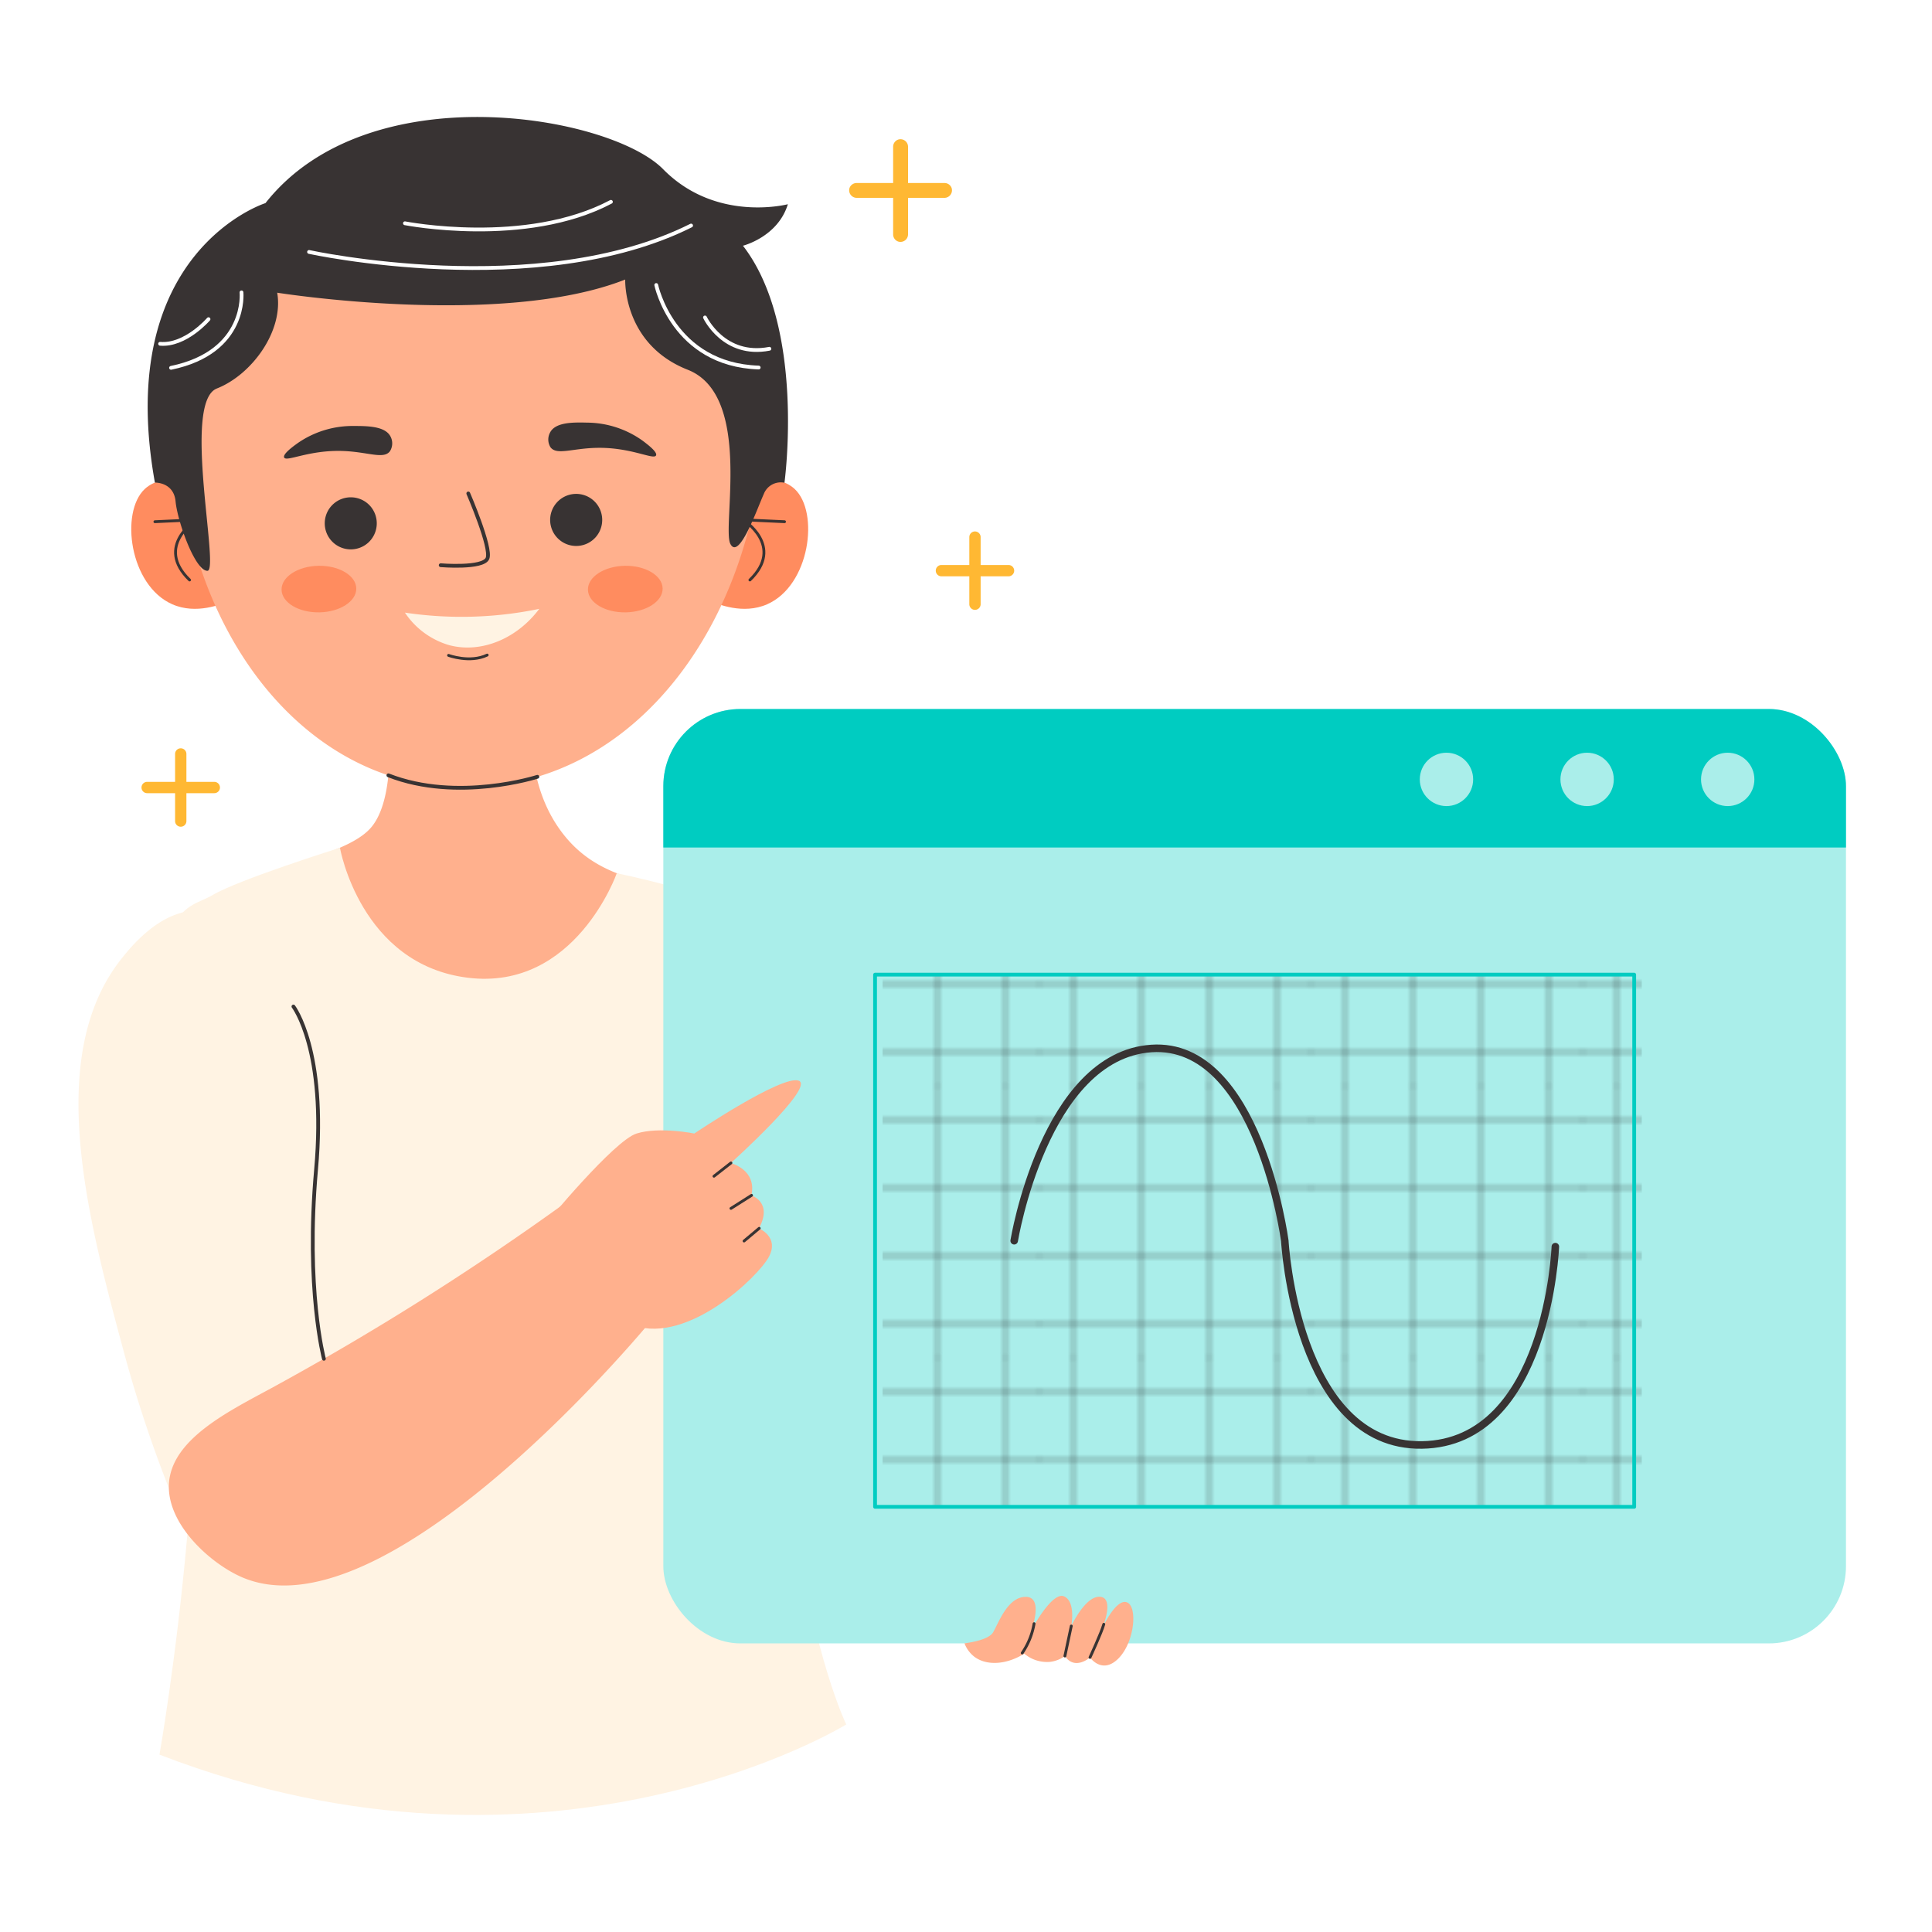 <?xml version="1.0" encoding="UTF-8"?>
<svg xmlns="http://www.w3.org/2000/svg" xmlns:xlink="http://www.w3.org/1999/xlink" viewBox="0 0 512 512" width="512" height="512"><defs><style>.cls-1,.cls-15,.cls-16,.cls-17,.cls-18,.cls-2,.cls-5,.cls-8{fill:none;}.cls-2{stroke:#231f20;stroke-width:0.3px;}.cls-3{fill:#ffb833;}.cls-4{fill:#ff8c5f;}.cls-16,.cls-18,.cls-5,.cls-8{stroke:#383333;}.cls-15,.cls-16,.cls-17,.cls-18,.cls-5,.cls-8{stroke-linecap:round;stroke-linejoin:round;}.cls-5{stroke-width:0.75px;}.cls-6{fill:#ffb08d;}.cls-7,.cls-9{fill:#383333;}.cls-8,.cls-9{fill-rule:evenodd;}.cls-10{fill:#fff3e3;}.cls-11{clip-path:url(#clip-path);}.cls-12{fill:#aaeeea;}.cls-13{fill:#00ccc1;}.cls-14{fill:url(#Grid_.25_inch_Lines);}.cls-15{stroke:#00ccc1;}.cls-16{stroke-width:2px;}.cls-17{stroke:#fff;}</style><clipPath id="clip-path"><rect class="cls-1" x="175.79" y="187.89" width="313.41" height="247.63" rx="20.45" transform="translate(664.99 623.41) rotate(-180)"/></clipPath><pattern id="Grid_.25_inch_Lines" data-name="Grid .25 inch Lines" width="72" height="72" patternTransform="translate(59.43 143.81)" patternUnits="userSpaceOnUse" viewBox="0 0 72 72"><rect class="cls-1" width="72" height="72"/><line class="cls-2" x1="45" y1="71.75" x2="45" y2="144.25"/><line class="cls-2" x1="9" y1="71.75" x2="9" y2="144.25"/><line class="cls-2" x1="63" y1="71.75" x2="63" y2="144.25"/><line class="cls-2" x1="27" y1="71.75" x2="27" y2="144.25"/><line class="cls-2" x1="71.75" y1="9" x2="144.25" y2="9"/><line class="cls-2" x1="71.75" y1="45" x2="144.25" y2="45"/><line class="cls-2" x1="71.75" y1="27" x2="144.25" y2="27"/><line class="cls-2" x1="71.75" y1="63" x2="144.25" y2="63"/><line class="cls-2" x1="-0.25" y1="9" x2="72.25" y2="9"/><line class="cls-2" x1="-0.25" y1="45" x2="72.25" y2="45"/><line class="cls-2" x1="-0.25" y1="27" x2="72.25" y2="27"/><line class="cls-2" x1="-0.25" y1="63" x2="72.25" y2="63"/><line class="cls-2" x1="45" y1="-0.25" x2="45" y2="72.25"/><line class="cls-2" x1="9" y1="-0.25" x2="9" y2="72.25"/><line class="cls-2" x1="63" y1="-0.25" x2="63" y2="72.25"/><line class="cls-2" x1="27" y1="-0.25" x2="27" y2="72.25"/><line class="cls-2" x1="-72.25" y1="9" x2="0.25" y2="9"/><line class="cls-2" x1="-72.25" y1="45" x2="0.25" y2="45"/><line class="cls-2" x1="-72.25" y1="27" x2="0.25" y2="27"/><line class="cls-2" x1="-72.25" y1="63" x2="0.25" y2="63"/><line class="cls-2" x1="45" y1="-72.25" x2="45" y2="0.25"/><line class="cls-2" x1="9" y1="-72.25" x2="9" y2="0.25"/><line class="cls-2" x1="63" y1="-72.25" x2="63" y2="0.25"/><line class="cls-2" x1="27" y1="-72.25" x2="27" y2="0.25"/></pattern></defs><g id="Math"><path class="cls-3" d="M236.69,62.06V38.87A2,2,0,0,1,238,37a2,2,0,0,1,2.64,1.86V62.12A2,2,0,0,1,238,64,2,2,0,0,1,236.69,62.06Z"/><path class="cls-3" d="M227,52.43a2,2,0,0,1-1.86-2.63,2,2,0,0,1,1.93-1.3h23.18a2,2,0,0,1,1.93,1.3,2,2,0,0,1-1.86,2.63Z"/><path class="cls-3" d="M258.38,161.62a1.5,1.5,0,0,1-1.5-1.5V142.34a1.5,1.5,0,0,1,3,0v17.78A1.5,1.5,0,0,1,258.38,161.62Z"/><path class="cls-3" d="M249.49,152.73a1.5,1.5,0,0,1,0-3h17.78a1.5,1.5,0,0,1,0,3Z"/><path class="cls-3" d="M47.9,219.09a1.5,1.5,0,0,1-1.5-1.5V199.81a1.5,1.5,0,0,1,3,0v17.78A1.5,1.5,0,0,1,47.9,219.09Z"/><path class="cls-3" d="M39,210.2a1.5,1.5,0,1,1,0-3H56.79a1.5,1.5,0,1,1,0,3Z"/><path class="cls-4" d="M191.57,131.45c.82-.81,5.33-5,11.79-4.57.95.06,4.7.34,7.24,2.71,6.57,6.15,4.06,25.56-7.3,30.55-6.34,2.79-13.08,0-15.36-1Z"/><path class="cls-5" d="M207.91,138.26l-11-.51s11.15,6.94,1.82,15.95"/><path class="cls-4" d="M57.39,131.45c-.82-.81-5.33-5-11.79-4.57-1,.06-4.71.34-7.24,2.71-6.57,6.15-4.06,25.56,7.3,30.55,6.34,2.79,13.08,0,15.36-1Z"/><path class="cls-5" d="M41.05,138.26l11-.51s-11.14,6.94-1.81,15.95"/><circle class="cls-6" cx="123.99" cy="119.99" r="77.07"/><path class="cls-6" d="M201.06,127.35c-5.94,38.67-28.27,69.42-58.65,78.51a66.55,66.55,0,0,1-36.41.55c-30-8.31-52.43-38.76-57.92-77.59,4-42.52,40.78-73.94,80.9-71.71C165.62,59.14,196.88,88.77,201.06,127.35Z"/><path class="cls-6" d="M140.9,190.48c-.35,8,.46,19.92,7.82,29.85,12.68,17.12,32.25,11.43,46.83,23.17,20.41,16.44,11.95,51.7,10.07,99.21A504.25,504.25,0,0,0,215,460.05a274.62,274.62,0,0,1-167.2,3.36c1.75-9.48,3.93-23.11,5.38-39.62a440.35,440.35,0,0,0,.8-63.41c-4.28-81.73-21.06-103.09-4.9-117.12,15.87-13.78,42-15.16,49.39-24.12s4-32.62,4-32.62S130.22,176.28,140.9,190.48Z"/><path class="cls-7" d="M170.3,116.79A25.56,25.56,0,0,0,155.65,112c-3.56-.08-8.38-.2-9.86,2.59a3.9,3.9,0,0,0,.09,3.93c1.67,2.24,5.87.22,12.66.16,8.93-.08,14.74,3.3,15.32,2C174.29,119.77,171.42,117.63,170.3,116.79Z"/><path class="cls-7" d="M78.94,117.4a25.51,25.51,0,0,1,14.74-4.51c3.56,0,8.38,0,9.81,2.79a3.9,3.9,0,0,1-.17,3.93c-1.72,2.2-5.87.1-12.66-.1-8.93-.26-14.8,3-15.36,1.72C74.89,120.3,77.8,118.22,78.94,117.4Z"/><path class="cls-8" d="M124.1,130.77s6.24,14.44,5.09,17.2-12.4,1.82-12.4,1.82"/><path class="cls-5" d="M118.87,173.68s5.65,2.11,10.24-.08"/><ellipse class="cls-4" cx="165.71" cy="156.11" rx="9.9" ry="6.17" transform="translate(-2.65 2.86) rotate(-0.98)"/><ellipse class="cls-4" cx="84.52" cy="156.11" rx="9.9" ry="6.17" transform="translate(-2.66 1.47) rotate(-0.98)"/><path class="cls-9" d="M157.87,142.35a6.9,6.9,0,1,1-.6-9.73A6.91,6.91,0,0,1,157.87,142.35Z"/><path class="cls-9" d="M97.53,143.86a6.9,6.9,0,1,1,.6-9.74A6.93,6.93,0,0,1,97.53,143.86Z"/><path class="cls-8" d="M142.41,205.86s-21.13,6.81-39.48-.39"/><path class="cls-10" d="M90.09,224.67s5.39,30.92,33.9,34.44,39.46-27.69,39.46-27.69,27.32,5.43,37.61,12.78,4.56,121.68,9.6,158.44S224.26,457,224.26,457s-78,48.15-182,8c0,0,17.55-99,5.87-162.76s1.25-60.87,8.14-65S90.09,224.67,90.09,224.67Z"/><path class="cls-10" d="M52.84,241.36c15.35.72,26.24,25.27,30.21,40.5,4.33,16.59-.74,17.53.5,51.79,0,0,.23,6.47,5.06,55h0l-43.35,7a341.31,341.31,0,0,1-12.5-37.59c-9.5-35.26-21.09-78.28-.5-104.07C34.64,251,42.71,240.89,52.84,241.36Z"/><path class="cls-6" d="M150.21,318.49A729.23,729.23,0,0,1,71.68,368c-11.41,6.17-26.13,13.47-26.9,25.08-.72,10.71,10.82,21.11,19.09,24.79C100.52,434.16,165,359,171.66,351.08a86.17,86.17,0,0,0-21.45-32.59Z"/><path class="cls-10" d="M107.31,162.35a101.39,101.39,0,0,0,35.61-1c-6,8-15.46,11.84-23.85,9.63A21.19,21.19,0,0,1,107.31,162.35Z"/><g class="cls-11"><rect class="cls-12" x="175.79" y="187.89" width="313.41" height="247.63" rx="20.45" transform="translate(664.99 623.41) rotate(-180)"/><rect class="cls-13" x="169.99" y="179.78" width="326.67" height="44.82"/></g><circle class="cls-12" cx="383.33" cy="206.55" r="7.07"/><circle class="cls-12" cx="420.6" cy="206.55" r="7.07"/><circle class="cls-12" cx="457.86" cy="206.55" r="7.07"/><rect class="cls-12" x="233.9" y="258.29" width="201.18" height="141.04"/><rect class="cls-14" x="233.9" y="258.29" width="201.18" height="141.04"/><rect class="cls-15" x="231.9" y="258.29" width="201.18" height="141.04"/><path class="cls-16" d="M268.77,328.81s8-49,36.35-50.95,35.36,50.95,35.36,50.95,3,54.62,36.35,54.12,35.35-52.56,35.35-52.56"/><path class="cls-6" d="M255.6,435.49s6.18-.65,7.55-2.86,3.77-9.42,8.65-9.45,1.56,8.74,1.56,8.74,5.48-10.28,8.64-8.86,1.9,7.85,1.9,7.85,3.7-8,7.6-7.75.76,8,.76,8,3.58-7.67,6.42-6.51,2,10.59-2.31,14.89-7.51-.29-7.51-.29-4,3.54-6.65-.37a8.54,8.54,0,0,1-3.84,1.52,9.34,9.34,0,0,1-6.93-2.16c-4.81,3-10.13,3.26-13.36.71A8.05,8.05,0,0,1,255.6,435.49Z"/><path class="cls-5" d="M270.9,438.06a19.57,19.57,0,0,0,3.14-7.77"/><path class="cls-5" d="M282.21,438.86s1.63-7.57,1.69-7.95"/><path class="cls-5" d="M288.86,439.23s3-6.45,3.66-8.79"/><path class="cls-6" d="M144.71,324.15s18-21.89,24-23.76,15.29,0,15.29,0,23.17-15.6,27.66-14-18,21.84-18,21.84,7,1.72,5.46,8.59c0,0,5.78,1.71,2,8.73,0,0,5.46,2.19,2.66,7.49s-21.38,23.1-35.74,18.26C168.12,351.26,138.46,338.07,144.71,324.15Z"/><path class="cls-7" d="M41.05,127.89s5-.17,5.48,5,5.12,18.38,8.44,18.38-6.8-44.65,2.49-48.31,17.76-15.27,16-25.39c0,0,59.38,9.46,92.23-3.49,0,0-.69,17.12,16.57,23.91s9,41.64,11.29,46.14,7.07-9.26,8.86-13.2a4.82,4.82,0,0,1,5.48-3s5.7-41.23-11-62.81c0,0,9.26-2.32,11.9-11,0,0-19,5-33.06-9.29s-78.16-25.56-105.38,9C70.41,53.79,30,66.55,41.05,127.89Z"/><path class="cls-17" d="M81.9,66.77s60.75,13.28,101.25-7"/><path class="cls-17" d="M107.31,59.17s32,6.27,54.59-5.68"/><path class="cls-17" d="M173.91,75.53s4.39,21.12,27.15,21.87"/><path class="cls-17" d="M186.83,84.13s5,10.63,17.07,8.3"/><path class="cls-17" d="M64,77.48s1.62,15.81-18.67,20"/><path class="cls-17" d="M55.26,84.58s-6.1,7.1-12.83,6.53"/><line class="cls-5" x1="193.71" y1="308.19" x2="189.21" y2="311.71"/><line class="cls-5" x1="193.71" y1="320.24" x2="199.17" y2="316.78"/><line class="cls-5" x1="197.18" y1="328.88" x2="201.2" y2="325.51"/><path class="cls-18" d="M77.76,266.74s8.83,11.51,6,43.21,2.08,50.14,2.08,50.14"/></g></svg>
